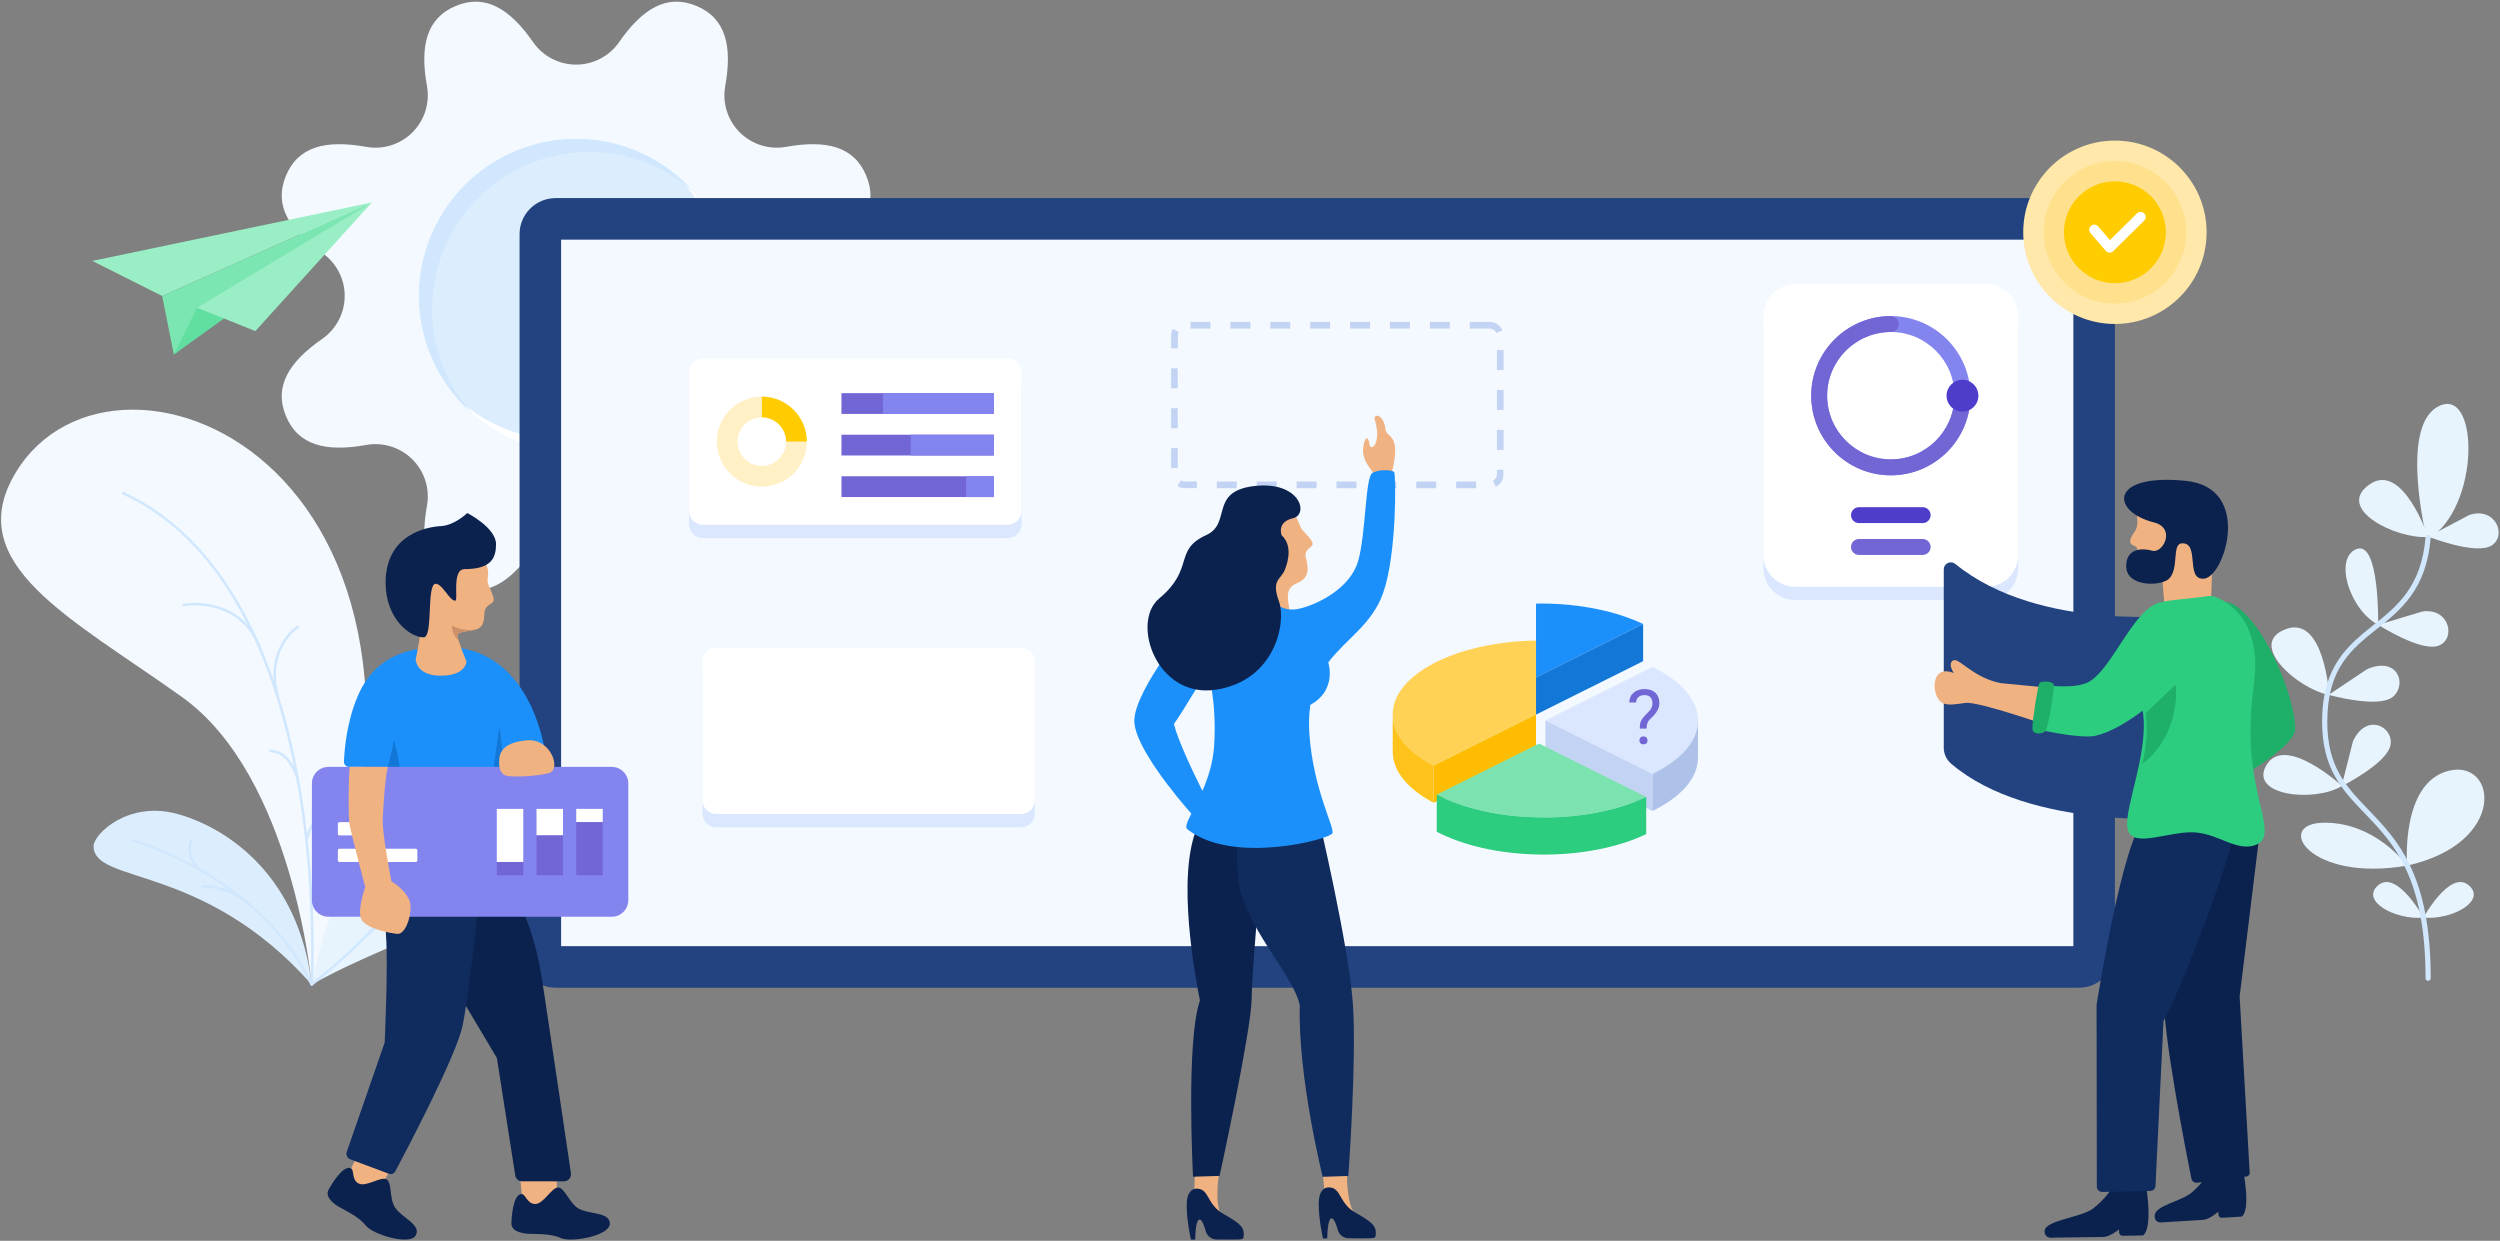 <?xml version="1.0" encoding="UTF-8"?>
<svg width="818px" height="406px" viewBox="0 0 818 406" version="1.1" xmlns="http://www.w3.org/2000/svg" xmlns:xlink="http://www.w3.org/1999/xlink">
    <rect x="0" y="0" width="818" height="406" fill="#808080" stroke="none"/>
    <title>编组 2</title>
    <g id="页面-1" stroke="none" stroke-width="1" fill="none" fill-rule="evenodd">
        <g id="介绍" transform="translate(-665, -199)">
            <g id="内容" transform="translate(665, 115)">
                <g id="插图" transform="translate(0, 84)">
                    <g id="编组-2">
                        <g id="plant_12_" transform="translate(740, 132)" fill-rule="nonzero">
                            <path d="M52.638,68.079 C61.459,66.836 63.678,76.964 57.99,79.239 C52.301,81.513 38.138,72.439 38.138,72.439 L52.638,68.079 Z" id="Path" fill="#E7F4FE"></path>
                            <path d="M67.918,36.526 C76.34,33.618 80.447,43.135 75.296,46.456 C70.145,49.777 54.514,43.579 54.514,43.579 L67.918,36.526 Z" id="Path" fill="#E7F4FE"></path>
                            <path d="M38.138,72.438 C38.138,72.438 38.662,44.59 31.003,47.674 C23.562,50.669 28.77,67.508 38.138,72.438 Z" id="Path" fill="#E7F4FE"></path>
                            <path d="M34.52,86.941 C44.742,82.569 47.67,92.202 42.892,96.043 C38.115,99.886 21.924,95.36 21.924,95.36 L34.52,86.941 Z" id="Path" fill="#E7F4FE"></path>
                            <path d="M22.111,95.389 C22.111,95.389 20.479,69.359 8.066,73.797 C-5.095,78.503 11.715,93.419 22.111,95.389 Z" id="Path" fill="#E7F4FE"></path>
                            <path d="M54.486,43.683 C54.486,43.683 46.191,18.964 35.347,26.472 C23.849,34.434 43.936,44.479 54.486,43.683 Z" id="Path" fill="#E7F4FE"></path>
                            <path d="M29.891,110.556 C34.203,101.127 43.174,105.643 42.188,111.704 C41.202,117.765 26.151,125.265 26.151,125.265 L29.891,110.556 Z" id="Path" fill="#E7F4FE"></path>
                            <path d="M26.308,125.16 C26.308,125.16 7.421,107.844 1.461,118.538 C-4.003,128.344 17.267,130.671 26.308,125.16 Z" id="Path" fill="#E7F4FE"></path>
                            <path d="M52.92,168.246 C52.92,168.246 61.585,152.559 67.687,157.597 C73.788,162.635 62.459,169.087 52.92,168.246 Z" id="Path" fill="#E7F4FE"></path>
                            <path d="M52.987,168.246 C52.987,168.246 44.321,152.559 38.22,157.597 C32.119,162.635 43.448,169.087 52.987,168.246 Z" id="Path" fill="#E7F4FE"></path>
                            <path d="M47.606,151.236 C47.606,151.236 45.368,124.191 61.164,120.215 C76.96,116.238 80.653,143.815 47.606,151.236 Z" id="Path" fill="#E7F4FE"></path>
                            <path d="M54.095,44.641 C54.095,44.641 45.126,8.514 57.306,1.268 C71.313,-7.066 71.954,34.495 54.095,44.641 Z" id="Path" fill="#E7F4FE"></path>
                            <path d="M47.606,151.236 C47.606,151.236 37.563,137.183 20.641,137.183 C3.719,137.183 15.343,156.806 47.606,151.236 Z" id="Path" fill="#E7F4FE"></path>
                            <path d="M54.485,188.933 C54.018,188.933 53.639,188.552 53.639,188.084 C53.639,154.802 43,143.746 33.613,133.991 C26.506,126.607 19.795,119.632 19.795,104.169 C19.795,85.916 28.317,79.118 36.56,72.542 C44.297,66.371 52.297,59.989 53.643,43.792 C53.682,43.324 54.095,42.976 54.557,43.017 C55.023,43.056 55.368,43.466 55.329,43.933 C53.923,60.86 45.631,67.474 37.613,73.871 C29.32,80.487 21.488,86.735 21.488,104.171 C21.488,118.948 27.672,125.374 34.831,132.814 C44.441,142.799 55.332,154.118 55.332,188.085 C55.332,188.552 54.953,188.933 54.485,188.933 Z" id="Path" fill="#D0E7FE"></path>
                        </g>
                        <g id="plant_11_" transform="translate(0, 134)" fill-rule="nonzero">
                            <path d="M24.765,47.492 C24.639,47.492 24.515,47.435 24.432,47.326 C19.8,41.133 19.328,35.985 19.746,32.756 C20.204,29.228 21.763,27.199 21.83,27.115 C21.971,26.935 22.23,26.903 22.411,27.043 C22.591,27.183 22.624,27.445 22.483,27.625 C22.468,27.644 20.981,29.593 20.562,32.912 C20.175,35.978 20.647,40.883 25.096,46.829 C25.233,47.012 25.196,47.272 25.013,47.41 C24.939,47.465 24.852,47.492 24.765,47.492 Z" id="Path" fill="#D0E7FE"></path>
                            <path d="M101.988,188.141 C66.574,148.208 30.594,155.469 30.622,142.848 C30.631,138.983 42.024,127.635 58.608,132.477 C75.193,137.317 97.842,153.135 101.988,188.141 Z" id="Path" fill="#DCEEFD"></path>
                            <path d="M5.247,20.455 C38.205,-33.682 166.599,19.072 101.989,188.141 C101.989,188.141 95.863,120.022 59.585,94.091 C23.307,68.16 -13.065,50.535 5.247,20.455 Z" id="Path" fill="#F3F9FF"></path>
                            <path d="M101.988,188.141 C132.961,170.768 164.233,166.909 165.499,141.465 C166.359,124.179 161.698,111.731 149.26,111.731 C142.316,111.731 113.649,131.294 101.988,188.141 Z" id="Path" fill="#E7F4FE"></path>
                            <path d="M97.445,121.583 C97.258,121.583 97.087,121.453 97.043,121.263 C97.021,121.173 94.822,112.228 88.489,112.147 C88.26,112.143 88.077,111.956 88.08,111.726 C88.083,111.498 88.25,111.311 88.5,111.317 C95.48,111.407 97.756,120.678 97.85,121.072 C97.902,121.295 97.764,121.519 97.542,121.571 C97.51,121.578 97.478,121.583 97.445,121.583 Z" id="Path" fill="#D0E7FE"></path>
                            <path d="M100.298,141.403 C100.274,141.403 100.25,141.401 100.225,141.397 C99.999,141.357 99.85,141.142 99.889,140.917 C99.937,140.641 101.133,134.141 105.451,132.521 C105.668,132.441 105.905,132.549 105.985,132.764 C106.065,132.979 105.957,133.218 105.742,133.299 C101.869,134.752 100.716,140.999 100.704,141.062 C100.67,141.261 100.495,141.403 100.298,141.403 Z" id="Path" fill="#D0E7FE"></path>
                            <path d="M85.264,78.961 C85.094,78.961 84.933,78.854 84.874,78.685 C78.653,61.151 60.387,64.304 60.205,64.34 C59.982,64.376 59.763,64.233 59.722,64.007 C59.68,63.781 59.828,63.565 60.054,63.524 C60.245,63.49 79.195,60.197 85.656,78.407 C85.732,78.623 85.619,78.86 85.404,78.937 C85.358,78.953 85.311,78.961 85.264,78.961 Z" id="Path" fill="#D0E7FE"></path>
                            <path d="M90.848,94.291 C90.664,94.291 90.497,94.169 90.447,93.984 C88.21,85.661 90.161,79.795 92.192,76.34 C94.399,72.585 97.109,70.83 97.223,70.756 C97.416,70.633 97.672,70.69 97.795,70.883 C97.918,71.076 97.862,71.332 97.669,71.455 C97.562,71.524 87.122,78.422 91.248,93.769 C91.308,93.99 91.176,94.217 90.955,94.277 C90.919,94.286 90.883,94.291 90.848,94.291 Z" id="Path" fill="#D0E7FE"></path>
                            <path d="M101.988,188.556 C101.83,188.556 101.683,188.466 101.614,188.318 C84.806,152.858 43.712,141.499 43.299,141.388 C43.078,141.328 42.946,141.102 43.005,140.88 C43.063,140.659 43.286,140.524 43.513,140.586 C43.924,140.697 84.261,151.844 101.648,186.499 C101.924,179.523 102.585,150.97 96.774,119.775 C90.639,86.843 75.831,44.145 40.123,27.745 C39.915,27.65 39.824,27.403 39.919,27.196 C40.014,26.988 40.264,26.895 40.468,26.992 C60.359,36.127 86.414,59.615 97.592,119.639 C104.266,155.481 102.421,187.843 102.401,188.165 C102.391,188.354 102.253,188.511 102.066,188.547 C102.041,188.554 102.014,188.556 101.988,188.556 Z" id="Path" fill="#D0E7FE"></path>
                            <path d="M101.989,188.556 C101.866,188.556 101.745,188.502 101.664,188.397 C101.521,188.217 101.552,187.957 101.732,187.814 C142.092,155.876 149.95,125.845 150.025,125.545 C150.08,125.323 150.311,125.189 150.527,125.244 C150.75,125.299 150.885,125.524 150.829,125.746 C150.754,126.048 142.849,156.335 102.245,188.466 C102.169,188.527 102.079,188.556 101.989,188.556 Z" id="Path" fill="#D0E7FE"></path>
                            <path d="M66.305,151.479 C66.23,151.479 66.154,151.458 66.085,151.415 C59.739,147.439 62.083,140.908 62.107,140.843 C62.186,140.629 62.424,140.519 62.64,140.599 C62.854,140.678 62.963,140.917 62.885,141.132 C62.795,141.374 60.763,147.101 66.526,150.712 C66.72,150.834 66.779,151.09 66.657,151.283 C66.578,151.409 66.443,151.479 66.305,151.479 Z" id="Path" fill="#D0E7FE"></path>
                            <path d="M81.892,162.568 C81.789,162.568 81.685,162.529 81.605,162.452 C75.201,156.295 66.399,156.401 66.313,156.4 C66.311,156.4 66.308,156.4 66.305,156.4 C66.079,156.4 65.895,156.22 65.89,155.993 C65.886,155.764 66.067,155.575 66.296,155.57 C66.67,155.555 75.517,155.446 82.18,161.853 C82.345,162.011 82.35,162.274 82.192,162.439 C82.11,162.526 82.002,162.568 81.892,162.568 Z" id="Path" fill="#D0E7FE"></path>
                            <path d="M136.606,152.73 C136.517,152.73 136.428,152.701 136.353,152.643 C136.172,152.503 136.14,152.241 136.279,152.061 C143.923,142.188 136.35,131.646 136.273,131.541 C136.137,131.356 136.178,131.096 136.362,130.96 C136.546,130.824 136.806,130.864 136.942,131.049 C137.024,131.16 144.958,142.207 136.936,152.569 C136.852,152.674 136.73,152.73 136.606,152.73 Z" id="Path" fill="#D0E7FE"></path>
                            <path d="M119.907,172.556 C119.797,172.556 119.686,172.511 119.605,172.423 C119.448,172.256 119.457,171.993 119.625,171.837 C130.615,161.569 138.075,161.727 138.383,161.739 C138.612,161.747 138.79,161.94 138.781,162.169 C138.774,162.397 138.588,162.573 138.353,162.568 C138.287,162.567 130.897,162.44 120.191,172.444 C120.11,172.518 120.008,172.556 119.907,172.556 Z" id="Path" fill="#D0E7FE"></path>
                        </g>
                        <g id="cog_3_" transform="translate(92, 0)" fill-rule="nonzero">
                            <path d="M179.573,110.882 C174.967,107.682 172.22,102.431 172.22,96.825 C172.219,91.218 174.964,85.963 179.57,82.763 C190.454,75.202 195.458,67.196 191.445,57.512 C187.432,47.83 178.232,45.704 165.188,48.05 C159.668,49.043 154.012,47.271 150.045,43.307 C146.078,39.343 144.301,33.687 145.294,28.169 C147.642,15.13 145.517,5.932 135.828,1.921 C126.139,-2.09 118.129,2.912 110.565,13.791 C107.364,18.396 102.108,21.143 96.498,21.142 C90.888,21.141 85.635,18.393 82.433,13.788 C74.87,2.911 66.861,-2.088 57.173,1.923 C47.486,5.933 45.359,15.13 47.706,28.166 C48.699,33.684 46.926,39.338 42.96,43.302 C38.995,47.266 33.337,49.045 27.816,48.051 C14.77,45.704 5.569,47.829 1.555,57.513 C-2.458,67.197 2.546,75.203 13.43,82.764 C18.037,85.964 20.785,91.217 20.784,96.825 C20.783,102.432 18.034,107.682 13.427,110.883 C2.545,118.442 -2.458,126.449 1.555,136.131 C5.568,145.815 14.77,147.94 27.815,145.593 C33.337,144.599 38.995,146.372 42.962,150.338 C46.928,154.304 48.698,159.96 47.705,165.479 C45.358,178.516 47.485,187.712 57.172,191.723 C66.86,195.734 74.87,190.733 82.434,179.852 C85.635,175.247 90.891,172.501 96.501,172.502 C102.111,172.503 107.365,175.251 110.566,179.855 C118.129,190.733 126.139,195.733 135.826,191.722 C145.513,187.711 147.64,178.515 145.293,165.478 C144.3,159.96 146.073,154.305 150.038,150.34 C154.004,146.375 159.662,144.598 165.183,145.592 C178.228,147.938 187.43,145.814 191.444,136.13 C195.458,126.448 190.455,118.441 179.573,110.882 Z" id="Path" fill="#F3F9FF"></path>
                            <ellipse id="Oval" fill="#DCEEFD" cx="96.5" cy="96.821" rx="51.384" ry="51.36"></ellipse>
                            <path d="M147.884,96.821 C147.884,125.155 124.847,148.181 96.5,148.181 C81.256,148.181 67.468,141.504 58.133,130.89 C67.126,139.022 79.115,143.901 92.218,143.901 C120.565,143.901 143.602,120.875 143.602,92.541 C143.602,79.444 138.72,67.461 130.585,58.472 C141.204,67.803 147.884,81.585 147.884,96.821 Z" id="Path" fill="#FFFFFF"></path>
                            <path d="M134.867,62.752 C125.874,54.621 113.885,49.741 100.782,49.741 C72.435,49.741 49.398,72.767 49.398,101.101 C49.398,114.197 54.28,126.182 62.415,135.17 C51.796,125.84 45.116,112.058 45.116,96.821 C45.116,68.487 68.153,45.461 96.5,45.461 C111.744,45.461 125.532,52.138 134.867,62.752 Z" id="Path" fill="#D0E7FE"></path>
                        </g>
                        <g id="paperplane_1_" transform="translate(30, 66)" fill-rule="nonzero">
                            <polygon id="Path" fill="#9AEEC5" points="0.198 19.375 23.064 30.857 91.661 0.239"></polygon>
                            <polygon id="Path" fill="#7BE6B1" points="26.875 49.992 23.064 30.857 91.661 0.239"></polygon>
                            <polygon id="Path" fill="#60DFA0" points="26.875 49.992 34.497 34.684 53.552 30.857"></polygon>
                            <polygon id="Path" fill="#9AEEC5" points="34.497 34.684 53.552 42.338 91.661 0.239"></polygon>
                        </g>
                        <g id="board" transform="translate(170, 64)" fill-rule="nonzero">
                            <path d="M510.204,259.184 L11.796,259.184 C5.281,259.184 0,253.903 0,247.386 L0,12.614 C0,6.097 5.281,0.816 11.796,0.816 L510.204,0.816 C516.719,0.816 522,6.097 522,12.614 L522,247.386 C522,253.903 516.719,259.184 510.204,259.184 Z" id="Path" fill="#224380"></path>
                            <rect id="Rectangle" fill="#F3F9FF" x="13.596" y="14.414" width="494.807" height="231.172"></rect>
                            <g id="Group" transform="translate(55.386, 53.305)">
                                <path d="M108.678,98.996 L8.97,98.996 C6.467,98.996 4.438,101.025 4.438,103.529 L4.438,148.857 C4.438,151.36 6.466,153.39 8.97,153.39 L108.678,153.39 C111.181,153.39 113.211,151.36 113.211,148.857 L113.211,103.529 C113.211,101.025 111.182,98.996 108.678,98.996 Z" id="Path" fill="#DAE7FF"></path>
                                <path d="M108.678,94.644 L8.97,94.644 C6.467,94.644 4.438,96.673 4.438,99.177 L4.438,144.506 C4.438,147.009 6.466,149.039 8.97,149.039 L108.678,149.039 C111.181,149.039 113.211,147.009 113.211,144.506 L113.211,99.177 C113.211,96.673 111.182,94.644 108.678,94.644 Z" id="Path" fill="#FFFFFF"></path>
                                <path d="M104.327,4.351 L4.619,4.351 C2.116,4.351 0.087,6.38 0.087,8.885 L0.087,54.213 C0.087,56.716 2.115,58.746 4.619,58.746 L104.327,58.746 C106.83,58.746 108.86,56.716 108.86,54.213 L108.86,8.885 C108.86,6.38 106.831,4.351 104.327,4.351 Z" id="Path" fill="#DAE7FF"></path>
                                <path d="M104.327,0 L4.619,0 C2.116,0 0.087,2.029 0.087,4.533 L0.087,49.861 C0.087,52.364 2.115,54.394 4.619,54.394 L104.327,54.394 C106.83,54.394 108.86,52.364 108.86,49.861 L108.86,4.533 C108.86,2.029 106.831,0 104.327,0 Z" id="Path" fill="#FFFFFF"></path>
                                <polygon id="Rectangle" fill="#7266D5" transform="translate(74.869, 14.732) rotate(-90) translate(-74.869, -14.732) " points="71.47 -10.194 78.269 -10.194 78.269 39.659 71.47 39.659"></polygon>
                                <polygon id="Rectangle" fill="#8484EF" transform="translate(81.667, 14.733) rotate(-90) translate(-81.667, -14.733) " points="78.267 -3.396 85.066 -3.396 85.066 32.861 78.267 32.861"></polygon>
                                <polygon id="Rectangle" fill="#7266D5" transform="translate(74.869, 28.331) rotate(-90) translate(-74.869, -28.331) " points="71.47 3.404 78.269 3.404 78.269 53.258 71.47 53.258"></polygon>
                                <polygon id="Rectangle" fill="#8484EF" transform="translate(86.199, 28.331) rotate(-90) translate(-86.199, -28.331) " points="82.8 14.734 89.599 14.734 89.599 41.927 82.8 41.927"></polygon>
                                <polygon id="Rectangle" fill="#7266D5" transform="translate(74.869, 41.929) rotate(-90) translate(-74.869, -41.929) " points="71.47 17.003 78.269 17.003 78.269 66.856 71.47 66.856"></polygon>
                                <polygon id="Rectangle" fill="#8484EF" transform="translate(95.263, 41.93) rotate(-90) translate(-95.263, -41.93) " points="91.864 37.398 98.663 37.398 98.663 46.461 91.864 46.461"></polygon>
                            </g>
                            <path d="M79.268,95.234 C71.146,95.234 64.538,88.625 64.538,80.502 C64.538,72.379 71.146,65.77 79.268,65.77 L79.268,72.569 C74.895,72.569 71.336,76.128 71.336,80.502 C71.336,84.876 74.894,88.435 79.268,88.435 C83.641,88.435 87.199,84.876 87.199,80.502 L93.997,80.502 C93.997,88.625 87.39,95.234 79.268,95.234 Z" id="Path" fill="#FFF0C6"></path>
                            <path d="M93.997,80.502 L87.199,80.502 C87.199,76.129 83.641,72.569 79.268,72.569 L79.268,65.77 C87.39,65.77 93.997,72.379 93.997,80.502 Z" id="Path" fill="#FFCB01"></path>
                            <g id="编组-5" transform="translate(407, 29)">
                                <path d="M72.935,4.351 L10.419,4.351 C4.665,4.351 -1.56319402e-13,9.016 -1.56319402e-13,14.772 L-1.56319402e-13,92.927 C-1.56319402e-13,98.681 4.665,103.347 10.419,103.347 L72.935,103.347 C78.689,103.347 83.354,98.681 83.354,92.927 L83.354,14.772 C83.354,9.016 78.689,4.351 72.935,4.351 Z" id="Path" fill="#DAE7FF"></path>
                                <path d="M72.935,-1.13686838e-13 L10.419,-1.13686838e-13 C4.665,-1.13686838e-13 -1.56319402e-13,4.665 -1.56319402e-13,10.421 L-1.56319402e-13,88.575 C-1.56319402e-13,94.33 4.665,98.996 10.419,98.996 L72.935,98.996 C78.689,98.996 83.354,94.33 83.354,88.575 L83.354,10.421 C83.354,4.665 78.689,-1.13686838e-13 72.935,-1.13686838e-13 Z" id="Path" fill="#FFFFFF"></path>
                                <path d="M41.677,62.524 C27.315,62.524 15.629,50.836 15.629,36.473 C15.629,22.109 27.316,10.422 41.677,10.422 C56.038,10.422 67.725,22.11 67.725,36.473 C67.725,50.836 56.039,62.524 41.677,62.524 Z M41.677,15.63 C30.184,15.63 20.839,24.977 20.839,36.472 C20.839,47.966 30.184,57.313 41.677,57.313 C53.17,57.313 62.516,47.966 62.516,36.472 C62.516,24.977 53.17,15.63 41.677,15.63 Z" id="Shape" fill="#8484EF"></path>
                                <path d="M41.677,62.524 C27.315,62.524 15.629,50.836 15.629,36.473 C15.629,22.109 27.316,10.422 41.677,10.422 C43.117,10.422 44.282,11.587 44.282,13.027 C44.282,14.468 43.117,15.633 41.677,15.633 C30.184,15.633 20.839,24.98 20.839,36.474 C20.839,47.968 30.184,57.315 41.677,57.315 C53.17,57.315 62.516,47.968 62.516,36.474 C62.516,35.034 63.681,33.869 65.121,33.869 C66.561,33.869 67.726,35.034 67.726,36.474 C67.725,50.836 56.039,62.524 41.677,62.524 Z" id="Path" fill="#7266D5"></path>
                                <ellipse id="Oval" fill="#4E3CCB" cx="65.12" cy="36.472" rx="5.209" ry="5.21"></ellipse>
                                <path d="M52.096,72.945 L31.258,72.945 C29.825,72.945 28.653,74.117 28.653,75.55 C28.653,76.983 29.825,78.156 31.258,78.156 L52.096,78.156 C53.529,78.156 54.701,76.983 54.701,75.55 C54.7,74.116 53.529,72.945 52.096,72.945 Z" id="Path" fill="#4E3CCB"></path>
                                <path d="M52.096,83.365 L31.258,83.365 C29.825,83.365 28.653,84.538 28.653,85.971 C28.653,87.404 29.825,88.576 31.258,88.576 L52.096,88.576 C53.529,88.576 54.701,87.404 54.701,85.971 C54.7,84.537 53.529,83.365 52.096,83.365 Z" id="Path" fill="#7266D5"></path>
                            </g>
                            <g id="pie_chart" transform="translate(285, 133)">
                                <g id="Group" transform="translate(46.782, 0)">
                                    <path d="M2.327,0.474 C15.365,0.474 27.17,3.058 35.849,7.181 L0.801,24.659 L0.801,0.502 C1.346,0.474 1.818,0.474 2.327,0.474 Z" id="Path" fill="#1B90FB"></path>
                                    <polygon id="Path" fill="#1277D7" points="35.85 7.18 35.85 19.335 0.802 36.814 0.802 24.659"></polygon>
                                </g>
                                <g id="Group" transform="translate(0, 11.707)">
                                    <path d="M47.584,0.888 L47.584,25.073 L14.097,41.796 C5.815,37.47 0.695,31.576 0.695,25.073 C0.695,18.541 5.815,12.676 14.133,8.321 C22.596,3.907 34.435,1.091 47.584,0.888 Z" id="Path" fill="#FFD255"></path>
                                    <polygon id="Path" fill="#FFBC00" points="47.584 25.073 47.584 37.228 14.097 53.951 14.097 41.796"></polygon>
                                    <path d="M1.624,29.821 C1.015,28.287 0.695,26.698 0.695,25.073 L0.695,25.073 L0.695,37.228 C0.695,43.731 5.815,49.625 14.097,53.951 L14.097,41.796 C7.885,38.552 3.453,34.426 1.624,29.821 Z" id="Path" fill="#FFC31B"></path>
                                </g>
                                <g id="Group" transform="translate(50.381, 20.712)">
                                    <path d="M35.278,0.507 C44.467,4.949 50.205,11.133 50.205,18.015 C50.205,24.867 44.466,31.08 35.278,35.493 L0.265,18.015 L35.278,0.507 Z" id="Path" fill="#DAE7FF"></path>
                                    <path d="M35.278,35.493 L35.278,35.493 L35.278,47.648 C42.511,44.174 50.205,38.197 50.205,30.17 L50.205,18.015 C50.205,26.068 42.501,32.024 35.278,35.493 Z" id="Path" fill="#AEC1E8"></path>
                                    <polygon id="Path" fill="#C3D3F3" points="35.278 35.493 35.278 47.648 0.265 30.17 0.265 18.015"></polygon>
                                    <path d="M31.134,20.69 C31.151,19.727 31.259,18.966 31.463,18.408 C31.665,17.849 32.078,17.231 32.702,16.55 L34.293,14.912 C34.973,14.143 35.313,13.319 35.313,12.438 C35.313,11.589 35.09,10.924 34.645,10.442 C34.199,9.962 33.552,9.721 32.702,9.721 C31.876,9.721 31.212,9.94 30.71,10.377 C30.208,10.815 29.957,11.403 29.957,12.141 L27.709,12.141 C27.726,10.828 28.193,9.768 29.112,8.962 C30.031,8.155 31.227,7.752 32.701,7.752 C34.231,7.752 35.423,8.164 36.278,8.984 C37.132,9.805 37.559,10.934 37.559,12.364 C37.559,13.781 36.903,15.176 35.591,16.552 L34.267,17.863 C33.676,18.52 33.38,19.462 33.38,20.692 L31.134,20.692 L31.134,20.69 Z M31.037,24.552 C31.037,24.183 31.149,23.875 31.371,23.627 C31.594,23.377 31.923,23.252 32.361,23.252 C32.798,23.252 33.13,23.377 33.356,23.627 C33.583,23.876 33.697,24.184 33.697,24.552 C33.697,24.922 33.583,25.225 33.356,25.466 C33.13,25.708 32.798,25.829 32.361,25.829 C31.923,25.829 31.593,25.708 31.371,25.466 C31.149,25.225 31.037,24.921 31.037,24.552 Z" id="Shape" fill="#7266D5"></path>
                                </g>
                                <g id="Group" transform="translate(14.394, 45.926)">
                                    <path d="M34.198,0.356 L69.246,17.834 C60.566,21.986 48.762,24.541 35.723,24.541 C35.251,24.541 34.743,24.541 34.235,24.512 C21.087,24.338 9.283,21.521 0.712,17.079 L34.198,0.356 Z" id="Path" fill="#7CE3B0"></path>
                                    <path d="M35.723,24.541 C35.251,24.541 34.743,24.541 34.235,24.512 C21.087,24.337 9.283,21.521 0.712,17.079 L0.712,29.234 C9.284,33.676 21.087,36.492 34.235,36.667 C34.743,36.696 35.251,36.696 35.723,36.696 C45.503,36.696 54.587,35.259 62.18,32.788 C64.711,31.965 67.077,31.027 69.247,29.989 L69.247,17.834 C60.567,21.986 48.762,24.541 35.723,24.541 Z" id="Path" fill="#2CCD7F"></path>
                                </g>
                            </g>
                            <path d="M310.906,41.339 L310.906,43.515 L317.432,43.515 L317.432,41.339 L310.906,41.339 Z M297.853,41.339 L297.853,43.515 L304.38,43.515 L304.38,41.339 L297.853,41.339 Z M284.801,41.339 L284.801,43.515 L291.327,43.515 L291.327,41.339 L284.801,41.339 Z M271.748,41.339 L271.748,43.515 L278.274,43.515 L278.274,41.339 L271.748,41.339 Z M258.696,41.339 L258.696,43.515 L265.222,43.515 L265.222,41.339 L258.696,41.339 Z M245.643,41.339 L245.643,43.515 L252.169,43.515 L252.169,41.339 L245.643,41.339 Z M232.59,41.339 L232.59,43.515 L239.117,43.515 L239.117,41.339 L232.59,41.339 Z M219.538,41.339 L219.538,43.515 L226.064,43.515 L226.064,41.339 L219.538,41.339 Z M213.812,43.582 C213.809,43.588 213.808,43.589 213.808,43.589 C213.806,43.591 213.805,43.593 213.804,43.595 C213.799,43.603 213.798,43.605 213.797,43.606 C213.791,43.615 213.789,43.619 213.787,43.622 C213.781,43.632 213.781,43.633 213.78,43.634 C213.779,43.639 213.777,43.641 213.776,43.643 C213.771,43.651 213.768,43.655 213.766,43.658 C213.764,43.663 213.762,43.666 213.76,43.67 C213.758,43.675 213.755,43.679 213.753,43.682 C213.751,43.687 213.749,43.69 213.747,43.694 C213.742,43.703 213.738,43.712 213.734,43.719 C213.729,43.727 213.725,43.735 213.721,43.743 C213.716,43.751 213.712,43.759 213.707,43.767 C213.705,43.771 213.703,43.775 213.701,43.779 C213.699,43.783 213.697,43.787 213.694,43.791 C213.692,43.795 213.69,43.799 213.688,43.803 C213.686,43.807 213.684,43.811 213.681,43.815 C213.679,43.819 213.677,43.823 213.675,43.827 C213.673,43.831 213.67,43.834 213.668,43.839 C213.664,43.846 213.661,43.855 213.656,43.863 C213.597,43.984 213.542,44.108 213.493,44.234 C213.48,44.269 213.467,44.303 213.454,44.338 C213.451,44.347 213.448,44.356 213.445,44.364 C213.444,44.369 213.442,44.373 213.441,44.377 C213.44,44.383 213.438,44.387 213.437,44.39 C213.436,44.396 213.433,44.4 213.432,44.405 C213.431,44.409 213.429,44.413 213.428,44.418 C213.427,44.422 213.425,44.426 213.424,44.431 C213.422,44.435 213.42,44.439 213.419,44.444 C213.418,44.449 213.416,44.453 213.415,44.458 C213.414,44.462 213.412,44.467 213.411,44.471 C213.409,44.475 213.407,44.48 213.406,44.484 C213.405,44.489 213.404,44.494 213.402,44.497 C213.401,44.502 213.399,44.507 213.397,44.511 L213.397,44.512 C213.395,44.52 213.394,44.522 213.394,44.525 C213.393,44.531 213.392,44.535 213.39,44.539 C213.389,44.544 213.388,44.548 213.386,44.552 C213.384,44.558 213.383,44.562 213.381,44.567 C213.381,44.569 213.38,44.57 213.38,44.572 L213.378,44.582 C213.378,44.583 213.377,44.584 213.377,44.586 C213.376,44.589 213.376,44.593 213.375,44.595 C213.372,44.604 213.372,44.607 213.371,44.609 C213.371,44.611 213.37,44.612 213.37,44.613 L213.368,44.622 C213.368,44.623 213.367,44.624 213.367,44.625 C213.366,44.63 213.366,44.632 213.365,44.634 C213.364,44.639 213.364,44.641 213.364,44.642 C213.36,44.651 213.359,44.653 213.359,44.654 C213.358,44.657 213.358,44.659 213.357,44.661 C213.357,44.662 213.357,44.663 213.357,44.663 C213.356,44.672 213.355,44.674 213.354,44.676 C213.354,44.68 213.353,44.681 213.353,44.682 L213.35,44.693 C213.347,44.699 213.347,44.702 213.346,44.704 C213.344,44.713 213.343,44.716 213.343,44.717 C213.342,44.72 213.342,44.721 213.341,44.722 C213.339,44.731 213.339,44.731 213.339,44.732 C213.337,44.74 213.337,44.742 213.335,44.744 C213.333,44.753 213.333,44.755 213.332,44.757 C213.331,44.762 213.331,44.762 213.331,44.764 C213.33,44.773 213.329,44.774 213.329,44.775 C213.328,44.78 213.328,44.782 213.327,44.784 C213.326,44.793 213.325,44.795 213.325,44.797 C213.325,44.801 213.324,44.802 213.324,44.803 C213.322,44.81 213.321,44.811 213.321,44.812 C213.319,44.82 213.318,44.821 213.318,44.823 C213.318,44.824 213.318,44.826 213.317,44.827 C213.316,44.831 213.316,44.831 213.316,44.832 C213.315,44.841 213.314,44.842 213.314,44.843 C213.312,44.852 213.312,44.853 213.312,44.853 C213.31,44.86 213.309,44.863 213.309,44.865 C213.308,44.873 213.307,44.874 213.307,44.877 C213.307,44.88 213.307,44.881 213.306,44.882 C213.305,44.89 213.305,44.891 213.304,44.892 C213.303,44.899 213.302,44.902 213.302,44.904 C213.301,44.911 213.301,44.913 213.3,44.914 C213.298,44.919 213.298,44.92 213.297,44.921 C213.297,44.922 213.297,44.922 213.297,44.923 C213.295,44.932 213.295,44.933 213.294,44.934 C213.293,44.943 213.292,44.944 213.292,44.945 C213.291,44.95 213.291,44.951 213.29,44.952 C213.288,44.96 213.288,44.962 213.287,44.963 C213.285,44.969 213.284,44.971 213.284,44.972 C213.283,44.981 213.282,44.982 213.282,44.983 C213.281,44.99 213.281,44.991 213.28,44.992 C213.279,45 213.279,45.002 213.278,45.003 C213.277,45.004 213.278,45.005 213.277,45.007 C213.277,45.01 213.277,45.012 213.276,45.013 C213.275,45.021 213.275,45.022 213.273,45.024 C213.272,45.032 213.272,45.033 213.271,45.034 C213.27,45.042 213.269,45.044 213.269,45.046 C213.269,45.05 213.269,45.051 213.268,45.052 C213.268,45.056 213.268,45.058 213.267,45.059 C213.267,45.061 213.267,45.062 213.266,45.063 C213.265,45.07 213.265,45.071 213.264,45.072 C213.263,45.081 213.263,45.082 213.263,45.083 C213.26,45.092 213.26,45.093 213.26,45.094 C213.26,45.1 213.259,45.101 213.259,45.103 C213.258,45.113 213.257,45.115 213.257,45.116 C213.257,45.12 213.257,45.121 213.256,45.123 C213.255,45.131 213.255,45.132 213.255,45.133 C213.254,45.141 213.253,45.143 213.253,45.144 C213.252,45.152 213.252,45.153 213.252,45.153 C213.251,45.159 213.251,45.161 213.251,45.162 C213.25,45.169 213.25,45.171 213.248,45.173 C213.248,45.177 213.248,45.178 213.247,45.18 C213.247,45.181 213.247,45.182 213.247,45.182 C213.246,45.19 213.246,45.192 213.245,45.193 C213.244,45.201 213.244,45.202 213.244,45.202 C213.243,45.211 213.242,45.212 213.242,45.214 C213.241,45.222 213.241,45.222 213.241,45.223 C213.24,45.232 213.24,45.233 213.239,45.236 C213.239,45.24 213.239,45.242 213.238,45.243 C213.238,45.245 213.238,45.248 213.236,45.249 C213.236,45.253 213.236,45.254 213.235,45.256 C213.235,45.26 213.235,45.261 213.234,45.263 C213.233,45.274 213.233,45.276 213.232,45.277 C213.232,45.28 213.232,45.282 213.231,45.284 C213.23,45.292 213.23,45.292 213.23,45.293 C213.229,45.301 213.229,45.302 213.228,45.304 C213.228,45.312 213.228,45.312 213.228,45.312 C213.228,45.314 213.228,45.316 213.227,45.318 C213.227,45.322 213.227,45.324 213.226,45.325 C213.225,45.332 213.225,45.332 213.225,45.332 C213.223,45.342 213.223,45.343 213.222,45.346 C213.222,45.349 213.222,45.35 213.221,45.352 C213.22,45.363 213.22,45.365 213.219,45.366 C213.219,45.369 213.219,45.372 213.218,45.373 C213.218,45.384 213.218,45.386 213.217,45.387 C213.217,45.39 213.217,45.392 213.217,45.393 C213.216,45.402 213.216,45.402 213.216,45.403 C213.216,45.412 213.216,45.414 213.215,45.415 C213.215,45.418 213.215,45.421 213.215,45.422 C213.214,45.433 213.214,45.434 213.214,45.436 C213.214,45.44 213.214,45.442 213.214,45.443 C213.214,45.453 213.214,45.455 213.213,45.458 C213.213,45.461 213.213,45.463 213.213,45.464 C213.213,45.468 213.213,45.471 213.213,45.473 C213.213,45.484 213.213,45.486 213.213,45.488 C213.213,45.492 213.213,45.493 213.213,45.496 C213.213,45.499 213.213,45.501 213.213,45.503 C213.213,45.511 213.213,45.511 213.213,45.512 C213.213,45.523 213.213,45.524 213.213,45.526 C213.213,45.53 213.213,45.533 213.213,45.535 C213.213,45.539 213.213,45.54 213.213,45.542 C213.213,45.553 213.213,45.555 213.213,45.557 C213.213,45.56 213.213,45.562 213.213,45.564 C213.213,45.571 213.213,45.572 213.213,45.572 C213.213,45.582 213.213,45.583 213.213,45.585 C213.213,45.588 213.213,45.59 213.213,45.592 C213.213,45.602 213.213,45.604 213.213,45.607 C213.213,45.61 213.213,45.612 213.213,45.613 C213.213,45.621 213.213,45.622 213.213,45.622 C213.213,45.631 213.213,45.633 213.213,45.635 L213.213,45.643 C213.213,45.652 213.213,45.654 213.213,45.656 C213.213,45.659 213.213,45.661 213.213,45.663 C213.213,45.673 213.213,45.675 213.213,45.677 C213.213,45.681 213.213,45.682 213.213,45.684 C213.213,45.688 213.213,45.69 213.213,45.693 C213.213,45.702 213.213,45.705 213.213,45.707 C213.213,45.71 213.213,45.712 213.213,45.713 L213.213,45.722 C213.213,45.731 213.213,45.733 213.213,45.735 L213.213,45.744 C213.213,45.753 213.213,45.755 213.213,45.757 C213.213,45.761 213.213,45.763 213.213,45.765 C213.213,45.768 213.213,45.77 213.213,45.772 C213.213,45.782 213.213,45.784 213.213,45.786 C213.213,45.789 213.213,45.792 213.213,45.794 C213.213,45.804 213.213,45.806 213.213,45.808 C213.213,45.81 213.213,45.812 213.213,45.814 C213.213,45.818 213.213,45.82 213.213,45.822 C213.213,45.832 213.213,45.834 213.213,45.836 C213.213,45.838 213.213,45.841 213.213,45.843 C213.213,45.854 213.213,45.856 213.213,45.858 C213.213,45.861 213.213,45.863 213.213,45.866 L213.213,49.985 L215.388,49.985 L215.388,45.866 C215.388,45.445 215.5,45.032 215.711,44.673 L213.816,43.577 C213.814,43.579 213.813,43.581 213.812,43.582 Z M213.193,56.519 L213.193,63.046 L215.368,63.046 L215.368,56.519 L213.193,56.519 Z M213.193,69.573 L213.193,76.101 L215.368,76.101 L215.368,69.573 L213.193,69.573 Z M213.193,82.628 L213.193,89.155 L215.368,89.155 L215.368,82.628 L213.193,82.628 Z M215.234,94.987 C215.782,95.349 216.414,95.594 217.095,95.689 C217.101,95.69 217.109,95.691 217.115,95.692 C217.121,95.693 217.125,95.693 217.131,95.694 C217.141,95.696 217.147,95.696 217.151,95.697 C217.162,95.7 217.168,95.7 217.172,95.701 C217.177,95.702 217.183,95.702 217.187,95.703 C217.188,95.703 217.19,95.703 217.191,95.703 C217.201,95.703 217.204,95.704 217.208,95.704 L217.209,95.704 C217.22,95.704 217.224,95.705 217.228,95.705 C217.228,95.705 217.23,95.705 217.231,95.705 C217.24,95.705 217.243,95.706 217.246,95.706 C217.247,95.706 217.248,95.706 217.25,95.706 L217.259,95.706 L217.269,95.707 C217.276,95.707 217.278,95.707 217.28,95.707 C217.289,95.708 217.289,95.708 217.29,95.708 C217.297,95.708 217.298,95.708 217.299,95.708 C217.309,95.708 217.31,95.708 217.31,95.708 C217.318,95.708 217.321,95.708 217.323,95.709 C217.328,95.709 217.33,95.709 217.331,95.709 C217.338,95.709 217.34,95.709 217.342,95.709 C217.347,95.709 217.348,95.709 217.349,95.709 C217.357,95.709 217.358,95.709 217.359,95.709 C217.368,95.709 217.369,95.709 217.37,95.709 C217.379,95.709 217.381,95.709 217.382,95.709 C217.388,95.709 217.389,95.709 217.39,95.709 C217.399,95.709 217.4,95.709 217.402,95.709 C217.407,95.709 217.408,95.709 217.409,95.709 C217.421,95.709 217.422,95.709 217.424,95.709 C217.429,95.709 217.43,95.709 217.431,95.709 C217.438,95.709 217.441,95.709 217.442,95.709 C217.447,95.709 217.448,95.709 217.449,95.709 C217.458,95.709 217.459,95.709 217.46,95.709 C217.469,95.709 217.47,95.709 217.47,95.709 C217.479,95.709 217.481,95.709 217.482,95.709 C217.489,95.709 217.491,95.709 217.492,95.709 C217.5,95.709 217.501,95.709 217.504,95.709 C217.507,95.709 217.509,95.709 217.51,95.709 L217.519,95.709 C217.529,95.709 217.531,95.709 217.532,95.709 C217.536,95.709 217.538,95.709 217.54,95.709 C217.547,95.709 217.548,95.709 217.549,95.709 C217.558,95.709 217.56,95.709 217.562,95.709 C217.566,95.709 217.567,95.709 217.569,95.709 C217.58,95.709 217.582,95.709 217.584,95.709 C217.587,95.709 217.588,95.709 217.591,95.709 C217.598,95.709 217.599,95.709 217.599,95.709 C217.609,95.709 217.611,95.709 217.612,95.709 C217.617,95.709 217.619,95.709 217.621,95.709 L217.63,95.709 C217.64,95.709 217.642,95.709 217.644,95.709 C217.646,95.709 217.648,95.709 217.65,95.709 C217.658,95.709 217.659,95.709 217.659,95.709 C217.669,95.709 217.67,95.709 217.672,95.709 C217.677,95.709 217.678,95.709 217.68,95.709 L217.69,95.709 C217.698,95.709 217.699,95.709 217.702,95.709 C217.705,95.709 217.707,95.709 217.709,95.709 C217.717,95.709 217.718,95.709 217.719,95.709 L221.614,95.709 L221.614,93.534 L217.726,93.534 C217.262,93.556 216.815,93.423 216.431,93.17 L215.234,94.987 Z M228.14,93.556 L228.14,95.732 L234.667,95.732 L234.667,93.556 L228.14,93.556 Z M241.193,93.556 L241.193,95.732 L247.719,95.732 L247.719,93.556 L241.193,93.556 Z M254.246,93.556 L254.246,95.732 L260.772,95.732 L260.772,93.556 L254.246,93.556 Z M267.298,93.556 L267.298,95.732 L273.825,95.732 L273.825,93.556 L267.298,93.556 Z M280.351,93.556 L280.351,95.732 L286.877,95.732 L286.877,93.556 L280.351,93.556 Z M293.404,93.556 L293.404,95.732 L299.93,95.732 L299.93,93.556 L293.404,93.556 Z M306.456,93.556 L306.456,95.732 L312.983,95.732 L312.983,93.556 L306.456,93.556 Z M321.965,89.717 L319.789,89.717 L319.789,91.2 C319.789,92.104 319.285,92.915 318.473,93.316 L319.437,95.267 C320.266,94.858 320.951,94.203 321.398,93.397 C321.4,93.392 321.403,93.389 321.405,93.385 C321.406,93.382 321.407,93.381 321.408,93.379 C321.41,93.375 321.412,93.372 321.415,93.367 C321.418,93.361 321.421,93.355 321.424,93.349 C321.426,93.344 321.429,93.341 321.431,93.337 C321.433,93.332 321.435,93.329 321.437,93.325 C321.438,93.323 321.44,93.322 321.441,93.319 C321.445,93.312 321.446,93.311 321.447,93.308 C321.449,93.304 321.452,93.301 321.454,93.296 C321.455,93.294 321.456,93.293 321.457,93.291 C321.459,93.287 321.461,93.283 321.462,93.279 C321.465,93.274 321.467,93.27 321.468,93.267 C321.468,93.267 321.468,93.266 321.469,93.266 C321.47,93.264 321.471,93.263 321.471,93.261 C321.475,93.253 321.477,93.252 321.478,93.25 C321.48,93.244 321.482,93.241 321.483,93.237 C321.484,93.233 321.485,93.232 321.486,93.23 C321.487,93.228 321.488,93.226 321.49,93.224 C321.491,93.221 321.492,93.22 321.493,93.218 C321.495,93.213 321.497,93.209 321.498,93.205 C321.499,93.202 321.5,93.201 321.5,93.199 C321.505,93.191 321.506,93.19 321.506,93.188 C321.508,93.183 321.509,93.179 321.511,93.175 C321.512,93.171 321.512,93.17 321.514,93.168 C321.515,93.165 321.516,93.164 321.516,93.162 C321.518,93.159 321.518,93.157 321.519,93.156 C321.522,93.152 321.523,93.147 321.525,93.144 C321.528,93.141 321.528,93.14 321.529,93.138 C321.53,93.135 321.531,93.133 321.532,93.131 C321.535,93.121 321.536,93.12 321.537,93.118 C321.539,93.116 321.54,93.115 321.54,93.113 C321.54,93.113 321.54,93.112 321.54,93.112 C321.543,93.103 321.544,93.101 321.544,93.1 C321.546,93.093 321.546,93.092 321.547,93.092 C321.549,93.088 321.55,93.084 321.553,93.08 L321.555,93.072 C321.558,93.065 321.559,93.063 321.56,93.062 C321.565,93.052 321.565,93.051 321.566,93.048 C321.567,93.045 321.568,93.044 321.568,93.042 C321.569,93.039 321.569,93.036 321.57,93.035 C321.572,93.033 321.572,93.031 321.573,93.03 C321.578,93.021 321.578,93.02 321.579,93.018 C321.581,93.014 321.581,93.013 321.582,93.01 C321.585,93.003 321.585,93.001 321.586,92.999 C321.587,92.996 321.587,92.995 321.589,92.993 C321.589,92.993 321.589,92.992 321.59,92.992 C321.593,92.984 321.594,92.983 321.595,92.981 C321.597,92.977 321.597,92.976 321.598,92.973 C321.598,92.972 321.598,92.972 321.599,92.971 C321.603,92.964 321.603,92.963 321.604,92.96 L321.608,92.952 C321.609,92.951 321.609,92.948 321.61,92.947 C321.611,92.944 321.611,92.943 321.612,92.941 C321.617,92.931 321.617,92.93 321.618,92.928 L321.619,92.927 C321.619,92.926 321.62,92.923 321.621,92.922 C321.627,92.912 321.627,92.911 321.628,92.909 C321.628,92.909 321.629,92.908 321.629,92.907 C321.63,92.902 321.63,92.902 321.63,92.902 C321.632,92.893 321.633,92.891 321.634,92.89 C321.636,92.883 321.636,92.882 321.636,92.882 C321.638,92.88 321.638,92.879 321.639,92.877 C321.64,92.873 321.64,92.872 321.641,92.871 C321.644,92.862 321.644,92.862 321.645,92.861 C321.648,92.854 321.648,92.852 321.649,92.85 C321.653,92.844 321.653,92.843 321.654,92.842 C321.656,92.834 321.656,92.832 321.657,92.83 C321.657,92.828 321.658,92.825 321.659,92.824 C321.66,92.821 321.661,92.819 321.661,92.818 C321.663,92.815 321.663,92.813 321.664,92.811 C321.668,92.802 321.668,92.8 321.669,92.798 C321.671,92.793 321.671,92.792 321.671,92.792 C321.672,92.788 321.674,92.784 321.676,92.78 C321.679,92.771 321.679,92.769 321.68,92.767 C321.68,92.763 321.681,92.762 321.681,92.76 C321.684,92.753 321.684,92.751 321.684,92.751 C321.688,92.744 321.689,92.742 321.69,92.741 L321.693,92.731 C321.696,92.722 321.696,92.721 321.697,92.719 C321.697,92.717 321.698,92.714 321.698,92.713 C321.698,92.712 321.698,92.712 321.7,92.711 C321.702,92.703 321.702,92.701 321.703,92.699 C321.705,92.693 321.705,92.693 321.705,92.692 C321.708,92.684 321.708,92.682 321.708,92.681 C321.709,92.677 321.709,92.675 321.71,92.674 C321.711,92.671 321.711,92.67 321.713,92.668 C321.714,92.664 321.715,92.662 321.715,92.661 C321.719,92.65 321.719,92.649 321.72,92.647 C321.721,92.644 321.722,92.642 321.722,92.641 C321.726,92.631 321.726,92.63 321.726,92.627 C321.727,92.623 321.728,92.621 321.729,92.62 C321.73,92.614 321.73,92.613 321.731,92.612 C321.732,92.605 321.733,92.604 321.734,92.601 C321.736,92.59 321.738,92.589 321.739,92.587 C321.739,92.584 321.74,92.582 321.74,92.581 C321.743,92.571 321.743,92.57 321.744,92.568 C321.744,92.564 321.745,92.562 321.745,92.561 C321.746,92.557 321.747,92.556 321.748,92.553 C321.748,92.552 321.748,92.552 321.748,92.551 C321.751,92.544 321.752,92.542 321.752,92.54 C321.754,92.533 321.754,92.533 321.754,92.532 C321.756,92.523 321.756,92.522 321.757,92.52 C321.758,92.512 321.758,92.512 321.758,92.512 C321.759,92.51 321.759,92.509 321.759,92.507 C321.76,92.503 321.76,92.501 321.762,92.5 C321.764,92.49 321.764,92.488 321.765,92.486 C321.765,92.483 321.766,92.482 321.766,92.481 L321.768,92.472 C321.768,92.47 321.769,92.469 321.769,92.466 C321.77,92.463 321.771,92.461 321.771,92.46 C321.771,92.456 321.772,92.454 321.772,92.452 C321.775,92.443 321.776,92.44 321.776,92.439 C321.777,92.435 321.778,92.433 321.778,92.432 C321.778,92.428 321.779,92.427 321.779,92.426 C321.779,92.422 321.78,92.421 321.78,92.419 C321.78,92.415 321.781,92.413 321.781,92.412 C321.782,92.402 321.783,92.401 321.783,92.399 C321.785,92.391 321.785,92.391 321.785,92.39 C321.788,92.382 321.789,92.381 321.789,92.378 C321.789,92.374 321.79,92.373 321.79,92.371 C321.791,92.361 321.792,92.36 321.792,92.359 C321.792,92.354 321.793,92.353 321.793,92.351 C321.795,92.34 321.796,92.338 321.796,92.337 C321.796,92.335 321.797,92.333 321.797,92.332 C321.797,92.33 321.797,92.33 321.798,92.329 C321.8,92.321 321.801,92.32 321.801,92.317 C321.801,92.314 321.802,92.313 321.802,92.311 C321.803,92.303 321.803,92.302 321.803,92.302 C321.804,92.295 321.805,92.292 321.805,92.291 C321.806,92.282 321.807,92.28 321.807,92.278 C321.808,92.274 321.809,92.272 321.809,92.271 C321.81,92.262 321.812,92.26 321.812,92.259 C321.812,92.255 321.813,92.253 321.813,92.252 C321.814,92.241 321.815,92.239 321.815,92.238 C321.815,92.235 321.816,92.233 321.816,92.231 C321.817,92.221 321.818,92.219 321.818,92.217 C321.818,92.214 321.819,92.213 321.819,92.212 C321.82,92.202 321.821,92.2 321.821,92.199 C321.821,92.196 321.822,92.193 321.822,92.192 C321.824,92.183 321.825,92.18 321.825,92.179 C321.826,92.173 321.826,92.172 321.826,92.171 C321.827,92.162 321.828,92.161 321.828,92.159 C321.828,92.155 321.829,92.153 321.829,92.151 C321.831,92.141 321.831,92.139 321.831,92.137 C321.831,92.134 321.832,92.131 321.832,92.13 C321.833,92.122 321.833,92.121 321.833,92.121 C321.834,92.112 321.834,92.111 321.835,92.11 C321.835,92.105 321.837,92.104 321.837,92.102 C321.838,92.092 321.838,92.09 321.839,92.089 C321.84,92.085 321.84,92.082 321.841,92.081 C321.842,92.07 321.843,92.069 321.843,92.067 C321.843,92.064 321.843,92.063 321.844,92.061 C321.845,92.051 321.846,92.049 321.846,92.048 C321.846,92.044 321.846,92.042 321.847,92.041 C321.847,92.037 321.849,92.036 321.849,92.033 C321.849,92.032 321.849,92.032 321.849,92.031 C321.85,92.023 321.851,92.02 321.851,92.019 C321.852,92.012 321.852,92.012 321.852,92.011 C321.853,92.002 321.854,92.001 321.854,91.999 C321.854,91.995 321.854,91.993 321.855,91.992 C321.856,91.982 321.857,91.98 321.857,91.978 C321.857,91.974 321.857,91.973 321.858,91.97 C321.858,91.967 321.859,91.965 321.859,91.963 C321.859,91.962 321.859,91.962 321.859,91.961 C321.86,91.952 321.862,91.95 321.862,91.948 C321.862,91.945 321.863,91.943 321.863,91.942 C321.864,91.931 321.865,91.929 321.865,91.927 C321.865,91.924 321.865,91.921 321.866,91.92 C321.866,91.916 321.866,91.914 321.867,91.912 C321.868,91.902 321.868,91.9 321.869,91.899 C321.869,91.895 321.87,91.893 321.87,91.892 C321.871,91.881 321.871,91.879 321.872,91.877 C321.872,91.874 321.874,91.872 321.874,91.87 C321.875,91.863 321.875,91.862 321.875,91.862 C321.876,91.852 321.876,91.85 321.877,91.849 C321.877,91.844 321.878,91.843 321.878,91.841 C321.878,91.839 321.878,91.837 321.879,91.835 C321.879,91.831 321.879,91.83 321.88,91.828 C321.88,91.825 321.881,91.822 321.881,91.82 L321.882,91.812 C321.883,91.802 321.883,91.801 321.884,91.798 C321.884,91.794 321.884,91.793 321.886,91.791 C321.887,91.783 321.887,91.782 321.887,91.781 C321.888,91.772 321.888,91.77 321.889,91.768 C321.889,91.765 321.889,91.764 321.889,91.762 C321.89,91.751 321.89,91.748 321.891,91.746 C321.891,91.743 321.891,91.742 321.892,91.74 C321.892,91.736 321.892,91.734 321.893,91.732 C321.893,91.723 321.893,91.721 321.893,91.719 C321.893,91.716 321.893,91.714 321.894,91.711 C321.894,91.701 321.894,91.698 321.895,91.696 C321.895,91.693 321.895,91.692 321.895,91.69 C321.895,91.685 321.895,91.684 321.895,91.682 C321.896,91.674 321.896,91.673 321.896,91.672 C321.896,91.664 321.896,91.661 321.896,91.66 C321.896,91.653 321.896,91.653 321.896,91.652 C321.896,91.643 321.896,91.641 321.896,91.639 C321.896,91.635 321.896,91.633 321.896,91.632 C321.897,91.622 321.897,91.622 321.897,91.621 C321.897,91.61 321.899,91.606 321.899,91.602 C321.899,91.592 321.899,91.59 321.899,91.587 C321.899,91.584 321.899,91.583 321.899,91.581 C321.899,91.577 321.899,91.574 321.899,91.572 C321.899,91.561 321.899,91.56 321.899,91.559 C321.899,91.555 321.899,91.553 321.899,91.55 C321.899,91.543 321.899,91.543 321.899,91.542 C321.899,91.532 321.899,91.53 321.899,91.529 C321.899,91.524 321.899,91.523 321.899,91.521 C321.899,91.512 321.899,91.512 321.899,91.511 C321.899,91.502 321.899,91.499 321.899,91.497 C321.899,91.494 321.899,91.492 321.899,91.491 C321.899,91.483 321.899,91.482 321.899,91.482 C321.899,91.472 321.899,91.471 321.899,91.469 C321.899,91.465 321.899,91.462 321.899,91.46 C321.899,91.454 321.899,91.453 321.899,91.451 C321.899,91.443 321.899,91.441 321.899,91.438 C321.899,91.435 321.899,91.434 321.899,91.432 L321.899,91.422 C321.899,91.412 321.899,91.411 321.899,91.409 C321.899,91.406 321.899,91.404 321.899,91.401 C321.899,91.391 321.899,91.388 321.899,91.386 C321.899,91.383 321.899,91.381 321.899,91.38 C321.899,91.375 321.899,91.373 321.899,91.372 C321.899,91.362 321.899,91.361 321.899,91.359 C321.899,91.356 321.899,91.354 321.899,91.351 C321.899,91.341 321.899,91.339 321.899,91.337 C321.899,91.334 321.899,91.332 321.899,91.33 L321.899,91.321 C321.899,91.311 321.899,91.309 321.899,91.308 C321.899,91.304 321.899,91.302 321.899,91.3 C321.899,91.293 321.899,91.292 321.899,91.29 C321.899,91.281 321.899,91.278 321.899,91.276 C321.899,91.273 321.899,91.272 321.899,91.27 C321.899,91.267 321.899,91.264 321.899,91.262 C321.899,91.252 321.899,91.251 321.899,91.249 C321.899,91.246 321.899,91.244 321.899,91.242 C321.899,91.231 321.899,91.228 321.899,91.226 C321.899,91.224 321.899,91.222 321.899,91.22 C321.899,91.215 321.899,91.214 321.899,91.212 C321.899,91.201 321.899,91.2 321.899,91.198 C321.899,91.195 321.899,91.193 321.899,91.19 L321.899,89.717 L321.965,89.717 Z M319.789,76.663 L319.789,83.19 L321.965,83.19 L321.965,76.663 L319.789,76.663 Z M319.789,63.609 L319.789,70.136 L321.965,70.136 L321.965,63.609 L319.789,63.609 Z M319.789,50.554 L319.789,57.081 L321.965,57.081 L321.965,50.554 L319.789,50.554 Z M317.432,43.515 C318.374,43.515 319.225,44.074 319.598,44.939 L321.595,44.076 C321.52,43.902 321.434,43.732 321.338,43.57 C321.335,43.565 321.332,43.559 321.329,43.553 C321.328,43.551 321.328,43.549 321.326,43.547 C321.324,43.544 321.323,43.542 321.321,43.539 L321.319,43.533 C321.316,43.528 321.312,43.522 321.309,43.517 C321.307,43.511 321.305,43.508 321.302,43.505 C321.302,43.504 321.301,43.504 321.301,43.503 C321.298,43.496 321.297,43.495 321.296,43.494 C321.296,43.493 321.295,43.493 321.295,43.493 C321.291,43.484 321.289,43.483 321.288,43.482 L321.287,43.48 C321.284,43.473 321.282,43.471 321.281,43.469 C321.28,43.466 321.279,43.465 321.277,43.464 L321.276,43.461 C321.271,43.454 321.271,43.453 321.27,43.452 C321.269,43.448 321.268,43.447 321.267,43.446 C321.266,43.443 321.264,43.442 321.264,43.442 C321.259,43.433 321.258,43.432 321.258,43.432 C321.258,43.431 321.257,43.43 321.256,43.429 C321.254,43.425 321.254,43.424 321.252,43.423 C321.247,43.416 321.247,43.415 321.246,43.415 C321.246,43.413 321.245,43.412 321.244,43.412 C321.239,43.407 321.238,43.405 321.237,43.404 C321.232,43.396 321.232,43.395 321.231,43.394 C321.229,43.391 321.227,43.388 321.226,43.387 C321.224,43.384 321.223,43.384 321.223,43.383 C321.217,43.374 321.215,43.372 321.214,43.371 C321.211,43.365 321.21,43.365 321.21,43.363 C321.208,43.36 321.208,43.359 321.207,43.359 C321.204,43.355 321.202,43.354 321.202,43.353 C321.198,43.346 321.197,43.345 321.197,43.344 C321.189,43.334 321.189,43.333 321.188,43.333 C321.188,43.332 321.187,43.332 321.187,43.331 C321.183,43.323 321.182,43.322 321.181,43.32 L321.176,43.312 C321.172,43.305 321.171,43.304 321.17,43.303 C321.168,43.299 321.167,43.298 321.167,43.297 C321.164,43.294 321.163,43.293 321.162,43.291 C321.157,43.284 321.156,43.283 321.156,43.281 C321.149,43.273 321.148,43.271 321.147,43.27 C321.143,43.264 321.143,43.263 321.143,43.263 C321.137,43.257 321.136,43.255 321.135,43.252 C321.128,43.244 321.127,43.243 321.126,43.241 C321.119,43.23 321.115,43.224 321.111,43.219 C321.11,43.217 321.109,43.215 321.108,43.213 C321.106,43.21 321.102,43.207 321.1,43.202 C321.096,43.196 321.093,43.19 321.088,43.185 C321.084,43.18 321.081,43.174 321.076,43.169 C321.074,43.165 321.071,43.161 321.069,43.158 C321.068,43.156 321.066,43.155 321.064,43.152 C321.06,43.147 321.057,43.142 321.052,43.136 C320.579,42.512 319.949,42.013 319.221,41.701 C319.214,41.699 319.209,41.696 319.202,41.694 C319.196,41.69 319.189,41.688 319.184,41.686 C319.177,41.684 319.171,41.681 319.165,41.678 C319.161,41.676 319.156,41.675 319.152,41.673 C319.15,41.672 319.148,41.671 319.146,41.671 C319.139,41.669 319.132,41.665 319.127,41.663 C319.123,41.661 319.118,41.66 319.114,41.658 C319.105,41.654 319.097,41.651 319.088,41.648 C319.084,41.646 319.079,41.645 319.075,41.642 C319.068,41.64 319.062,41.637 319.055,41.635 C319.053,41.634 319.051,41.634 319.049,41.633 C319.044,41.63 319.04,41.629 319.036,41.628 C319.029,41.626 319.023,41.624 319.017,41.621 C319.006,41.617 319.002,41.615 318.999,41.614 C318.995,41.613 318.994,41.613 318.992,41.612 C318.988,41.611 318.983,41.609 318.979,41.608 C318.976,41.607 318.974,41.607 318.972,41.605 C318.969,41.604 318.967,41.604 318.965,41.603 C318.954,41.6 318.95,41.598 318.945,41.597 C318.932,41.592 318.926,41.59 318.919,41.588 C318.913,41.586 318.906,41.584 318.9,41.582 C318.895,41.58 318.891,41.578 318.887,41.577 C318.876,41.574 318.871,41.572 318.867,41.571 C318.856,41.567 318.852,41.565 318.848,41.564 C318.845,41.563 318.844,41.563 318.842,41.562 C318.838,41.561 318.833,41.559 318.829,41.558 C318.827,41.556 318.825,41.556 318.822,41.555 C318.818,41.554 318.814,41.552 318.809,41.551 C318.806,41.55 318.804,41.55 318.803,41.549 C318.799,41.548 318.794,41.547 318.79,41.545 C318.782,41.542 318.776,41.54 318.769,41.539 C318.767,41.538 318.765,41.538 318.763,41.537 C318.758,41.536 318.754,41.535 318.75,41.533 C318.744,41.531 318.74,41.53 318.735,41.528 C318.726,41.525 318.724,41.525 318.722,41.524 C318.72,41.523 318.718,41.523 318.716,41.522 C318.705,41.518 318.701,41.517 318.697,41.516 C318.697,41.516 318.697,41.516 318.696,41.516 C318.688,41.514 318.685,41.514 318.684,41.513 C318.678,41.511 318.678,41.511 318.677,41.511 C318.666,41.509 318.662,41.508 318.657,41.506 C318.646,41.504 318.642,41.503 318.638,41.502 L318.636,41.502 C318.626,41.5 318.621,41.499 318.617,41.498 C318.605,41.496 318.601,41.494 318.596,41.493 C318.584,41.491 318.58,41.49 318.576,41.489 C318.564,41.487 318.559,41.486 318.556,41.485 C318.554,41.485 318.552,41.484 318.549,41.484 C318.544,41.483 318.54,41.481 318.535,41.48 C318.524,41.478 318.52,41.477 318.516,41.476 C318.504,41.474 318.499,41.473 318.495,41.472 C318.484,41.469 318.48,41.468 318.476,41.467 C318.464,41.465 318.459,41.464 318.455,41.463 C318.448,41.462 318.448,41.462 318.447,41.462 C318.437,41.461 318.436,41.46 318.434,41.46 C318.428,41.459 318.428,41.459 318.427,41.459 C318.417,41.457 318.416,41.456 318.414,41.456 C318.409,41.456 318.408,41.455 318.406,41.455 C318.398,41.454 318.398,41.454 318.397,41.454 C318.395,41.454 318.394,41.453 318.392,41.453 C318.388,41.453 318.387,41.452 318.385,41.452 C318.378,41.451 318.377,41.451 318.377,41.451 C318.367,41.45 318.366,41.449 318.363,41.449 C318.36,41.449 318.358,41.448 318.357,41.448 C318.347,41.447 318.345,41.446 318.343,41.446 C318.34,41.446 318.337,41.444 318.336,41.444 C318.333,41.444 318.332,41.443 318.33,41.443 C318.325,41.443 318.323,41.442 318.322,41.442 C318.32,41.442 318.318,41.441 318.316,41.441 C318.304,41.439 318.299,41.438 318.295,41.438 L318.287,41.437 C318.283,41.436 318.279,41.436 318.274,41.435 C318.271,41.435 318.27,41.434 318.268,41.434 C318.268,41.434 318.267,41.434 318.267,41.434 C318.258,41.432 318.256,41.431 318.255,41.431 C318.248,41.43 318.247,41.43 318.246,41.43 C318.237,41.429 318.235,41.428 318.234,41.428 C318.23,41.428 318.229,41.427 318.226,41.427 C318.216,41.426 318.213,41.425 318.212,41.425 C318.209,41.425 318.208,41.424 318.206,41.424 C318.198,41.423 318.198,41.423 318.197,41.423 C318.187,41.422 318.186,41.421 318.184,41.421 C318.181,41.421 318.179,41.419 318.176,41.419 C318.167,41.418 318.164,41.417 318.163,41.417 C318.16,41.417 318.158,41.416 318.156,41.416 C318.148,41.415 318.148,41.415 318.147,41.415 C318.138,41.414 318.136,41.413 318.134,41.413 L318.126,41.412 C318.118,41.411 318.115,41.41 318.113,41.41 C318.11,41.41 318.108,41.409 318.107,41.409 C318.101,41.407 318.097,41.407 318.093,41.406 C318.089,41.406 318.088,41.406 318.086,41.405 C318.075,41.404 318.073,41.403 318.071,41.403 C318.068,41.403 318.067,41.403 318.064,41.402 C318.058,41.401 318.053,41.401 318.049,41.4 C318.046,41.4 318.045,41.4 318.043,41.399 C318.039,41.399 318.037,41.399 318.035,41.398 L318.026,41.397 C318.015,41.395 318.011,41.394 318.007,41.394 C318.002,41.394 318.001,41.394 317.999,41.393 C317.996,41.393 317.994,41.393 317.991,41.392 C317.989,41.392 317.987,41.392 317.986,41.391 C317.978,41.39 317.978,41.39 317.977,41.39 C317.969,41.389 317.966,41.389 317.965,41.388 C317.958,41.387 317.957,41.387 317.957,41.387 C317.947,41.386 317.945,41.386 317.944,41.385 C317.94,41.385 317.938,41.385 317.936,41.385 C317.932,41.385 317.929,41.385 317.927,41.384 C317.918,41.384 317.915,41.384 317.914,41.384 C317.91,41.384 317.908,41.384 317.907,41.382 C317.897,41.382 317.895,41.382 317.894,41.382 C317.889,41.382 317.887,41.382 317.885,41.381 C317.878,41.381 317.877,41.381 317.876,41.381 C317.867,41.381 317.865,41.381 317.863,41.38 C317.861,41.38 317.859,41.38 317.857,41.38 C317.846,41.38 317.844,41.38 317.841,41.379 C317.838,41.379 317.837,41.379 317.835,41.379 C317.832,41.379 317.829,41.379 317.827,41.379 C317.817,41.378 317.815,41.378 317.814,41.378 C317.811,41.378 317.809,41.378 317.807,41.378 C317.797,41.378 317.796,41.378 317.794,41.378 C317.789,41.378 317.787,41.378 317.785,41.378 L317.777,41.378 C317.768,41.378 317.766,41.378 317.764,41.378 L317.757,41.378 C317.745,41.378 317.74,41.377 317.736,41.377 L317.727,41.377 C317.718,41.377 317.716,41.377 317.714,41.377 C317.71,41.377 317.709,41.377 317.706,41.377 C317.696,41.377 317.693,41.377 317.692,41.377 C317.689,41.377 317.687,41.377 317.686,41.377 C317.677,41.377 317.677,41.377 317.677,41.377 C317.668,41.377 317.666,41.377 317.665,41.377 C317.661,41.377 317.659,41.377 317.656,41.377 C317.647,41.377 317.644,41.377 317.642,41.377 C317.639,41.377 317.637,41.377 317.635,41.377 C317.628,41.377 317.627,41.377 317.626,41.377 C317.617,41.377 317.615,41.377 317.613,41.377 C317.61,41.377 317.609,41.377 317.606,41.377 C317.596,41.377 317.593,41.377 317.591,41.377 C317.588,41.377 317.586,41.377 317.585,41.377 C317.58,41.377 317.579,41.377 317.577,41.377 C317.567,41.377 317.565,41.377 317.563,41.377 C317.559,41.377 317.557,41.377 317.555,41.377 C317.548,41.377 317.547,41.377 317.546,41.377 C317.536,41.377 317.535,41.377 317.532,41.377 C317.529,41.377 317.527,41.377 317.525,41.377 C317.522,41.377 317.519,41.377 317.517,41.377 C317.507,41.377 317.505,41.377 317.503,41.377 C317.5,41.377 317.498,41.377 317.497,41.377 C317.486,41.377 317.484,41.377 317.481,41.377 C317.478,41.377 317.476,41.377 317.475,41.377 C317.47,41.377 317.468,41.377 317.466,41.377 C317.456,41.377 317.454,41.377 317.453,41.377 C317.437,41.339 317.435,41.339 317.432,41.339 L317.432,43.515 Z" id="Shape" fill="#C3D3F3"></path>
                        </g>
                        <g id="check_1_" transform="translate(662, 46)" fill-rule="nonzero">
                            <circle id="Oval" fill="#FFE8AA" cx="30" cy="30" r="30"></circle>
                            <circle id="Oval" fill="#FFE18D" cx="30" cy="30" r="23.333"></circle>
                            <circle id="Oval" fill="#FFCB01" cx="30" cy="30" r="16.667"></circle>
                            <path d="M28.263,36.667 C28.24,36.667 28.216,36.667 28.193,36.667 C27.731,36.647 27.298,36.435 26.999,36.084 L21.999,30.251 C21.398,29.554 21.48,28.5 22.18,27.901 C22.882,27.309 23.931,27.387 24.529,28.083 L28.367,32.559 L37.234,23.812 C37.886,23.168 38.947,23.177 39.59,23.829 C40.236,24.487 40.229,25.541 39.574,26.188 L29.434,36.189 C29.121,36.494 28.701,36.667 28.263,36.667 Z" id="Path" fill="#FFFFFF"></path>
                        </g>
                        <g id="man_with_paper_1_" transform="translate(633, 157)">
                            <path d="M74.947,6.064 C70.304,5.526 66.209,8.456 66.255,11.975 C66.266,12.743 66.591,14.122 66.014,15.879 C65.629,17.055 63.966,18.59 64.001,20.185 C64.036,21.78 66.476,21.392 66.3,22.82 C66.123,24.248 65.187,27.209 65.885,28.342 C66.581,29.476 74.163,28.05 74.392,30.71 C74.622,33.371 75.28,42 75.28,42 L90.382,40.669 C90.382,40.669 91.773,12.464 90.382,10.607 C88.05,7.499 78.654,6.493 74.947,6.064 Z" id="Path" fill="#F1B282" fill-rule="nonzero"></path>
                            <path d="M100.966,226 C100.966,226 103.556,238.631 100.538,241.062 L94.023,241.459 C93.429,241.495 92.918,241.048 92.881,240.461 L92.819,239.456 C92.819,239.456 90.018,242.008 87.869,242.138 C85.719,242.27 74.822,242.932 74.822,242.932 C74.822,242.932 72.163,243.557 72.004,241.016 C71.778,237.378 80.598,236.267 84.27,233.072 C87.941,229.876 89.698,226.687 89.698,226.687 L100.966,226 Z" id="Path" fill="#0B224E"></path>
                            <path d="M69.358,232 C69.358,232 71.404,244.918 68.193,247.241 L61.495,247.34 C60.884,247.349 60.383,246.872 60.373,246.276 L60.358,245.255 C60.358,245.255 57.364,247.71 55.153,247.743 C52.941,247.776 38.795,247.959 38.795,247.959 C38.795,247.959 36.039,248.468 36,245.886 C35.943,242.19 47.983,241.456 51.9,238.388 C55.817,235.32 57.773,232.171 57.773,232.171 L69.358,232 Z" id="Path" fill="#0B224E"></path>
                            <path d="M81.999,110.641 C81.999,110.641 31.302,115.067 5.392,92.852 C3.874,91.552 3,89.662 3,87.678 L3,29.285 C3,28.399 3.517,27.595 4.329,27.217 C5.14,26.84 6.098,26.961 6.79,27.525 C34.581,50.19 82,44.114 82,44.114 L82,110.641 L81.999,110.641 Z" id="Path" fill="#224380" fill-rule="nonzero"></path>
                            <path d="M22.432,66.6 C22.432,66.6 18.831,66.394 14.032,63.605 C9.235,60.817 7.078,58.028 5.752,59.329 C4.425,60.631 6.32,63.234 6.32,63.234 C-1.683,59.984 -1.047,71.142 2.53,72.994 C4.426,73.975 7.288,73.367 10.026,72.994 C14.473,72.39 38.733,81 38.733,81 L44,68.678 L22.432,66.6 Z" id="Path" fill="#F1B282" fill-rule="nonzero"></path>
                            <path d="M106,118.474 L99.808,169.049 L103.101,226.74 C103.135,227.342 102.693,227.869 102.086,227.945 L85.946,229.986 C85.035,230.101 84.192,229.5 84.014,228.61 C82.36,220.358 74.841,182.106 75.003,169.289 C75.183,154.889 76.24,116.629 83.497,113.114 C90.754,109.599 105.97,106.635 106,118.474 Z" id="Path" fill="#0B224E" fill-rule="nonzero"></path>
                            <path d="M97.925,115.472 C94.9,130.314 78.476,171.609 74.892,177.077 L72.273,231.047 C72.229,231.946 71.489,232.659 70.579,232.677 L54.846,233 C54.381,233.01 53.932,232.834 53.599,232.512 C53.266,232.19 53.079,231.75 53.078,231.29 L53,171.76 C53,171.76 61.714,116.025 69.04,110.824 C76.366,105.626 99.478,107.851 97.925,115.472 Z" id="Path" fill="#102B5E" fill-rule="nonzero"></path>
                            <path d="M98.83,41.435 C87.998,33.607 86.833,60.078 89.852,66.189 C91.453,69.431 96.14,73.376 100.187,76.366 C93.246,81.923 79,93.726 79,93.726 L82.314,107 C82.314,107 117.715,89.746 117.993,81.542 C118.273,73.339 109.662,49.263 98.83,41.435 Z" id="Path" fill="#1EAF69" fill-rule="nonzero"></path>
                            <path d="M103.472,86.48 C102.621,67.046 107.98,60.987 102.302,48.001 C99.826,42.32 92.762,37.644 89.9,38.021 C82.381,39.038 77.009,39.211 74.17,40.079 C65.005,41.554 57.998,62.863 49.775,66.441 C46.538,67.847 41.292,67.745 35.965,67.196 L35,81.908 C42.394,83.508 49.548,84.435 52.614,83.749 C57.611,82.64 63.312,79.108 68.082,75.541 C70.274,88.619 62.234,106.659 63.051,113.608 C63.892,120.753 74.704,115.609 83.505,115.323 C92.306,115.036 98.837,122.182 105.368,119.324 C111.899,116.466 104.324,105.915 103.472,86.48 Z" id="Path" fill="#2CCD7F" fill-rule="nonzero"></path>
                            <path d="M62.689,28.223 C62.688,35.196 74.141,34.881 76.706,32.352 C80.051,29.055 77.576,21.049 80.83,20.793 C87.056,20.302 81.772,33.242 88.369,32.301 C94.965,31.359 104.116,2.525 82.165,0.33 C57.007,-2.185 57.634,10.386 71.76,13.933 C79.073,15.769 74.795,24.197 71.171,23.193 C67.047,22.05 62.69,22.948 62.689,28.223 Z" id="Path" fill="#0B224E" fill-rule="nonzero"></path>
                            <path d="M34.344,66.435 C34.892,65.757 38.682,65.818 38.972,67.002 C39.261,68.185 37.227,81.591 36.075,82.406 C34.923,83.221 32.184,83.425 32.011,81.526 C31.836,79.628 33.788,67.122 34.344,66.435 Z" id="Path" fill="#1EAF69" fill-rule="nonzero"></path>
                            <path d="M68,93 C69.206,87.348 69.944,81.512 69.021,76.412 C69.021,76.412 74.285,71.314 78.849,67 C78.849,67 81.125,82.549 68,93 Z" id="Path" fill="#1EAF69" fill-rule="nonzero"></path>
                        </g>
                        <g id="man_3_" transform="translate(102, 167)" fill-rule="nonzero">
                            <path d="M64.207,83.929 C64.207,83.929 63.761,95.865 64.042,103.195 C64.371,111.743 67.569,114.322 67.483,123.496 C67.483,123.496 35.442,128.154 22.968,124.898 C21.269,124.455 20.753,100.02 20.753,100.02 L21.65,83.929 L13.381,83.929 L12.225,83.929 C11.768,83.929 11.331,83.742 11.013,83.412 C10.696,83.082 10.526,82.635 10.543,82.177 C10.686,78.422 11.415,69.248 15.072,60.727 C20.936,47.059 32.353,44.928 42.336,44.66 C74.348,43.805 77.08,83.928 77.08,83.928 L64.207,83.928 L64.207,83.929 Z" id="Path" fill="#1B90FB"></path>
                            <path d="M62.708,91.742 C62.708,91.742 62.488,73.741 61.3,71.116 L57.707,97.395 L62.708,91.742 Z" id="Path" fill="#1277D7"></path>
                            <path d="M24.881,83.928 C24.881,83.928 26.594,77.387 26.874,75.188 C26.874,75.188 29.259,82.694 29.259,90.57 C29.259,98.446 23.535,95.653 23.535,95.653 L24.881,83.928 Z" id="Path" fill="#1277D7"></path>
                            <path d="M57.706,84.37 C57.706,84.37 69.722,120.077 78.156,115.94 C83.798,113.172 75.959,83.928 75.959,83.928 L57.706,84.37 Z" id="Path" fill="#F1B282"></path>
                            <polygon id="Path" fill="#F1B282" points="15.548 209.732 10.272 220.797 19.66 225.316 26.444 214.929"></polygon>
                            <polygon id="Path" fill="#F1B282" points="80.108 218.177 80.41 227.515 69.266 229.636 68.202 218.177"></polygon>
                            <path d="M38.762,142.484 L60.579,179.171 L66.59,217.607 C66.763,218.712 67.713,219.526 68.827,219.526 L82.516,219.526 C83.191,219.526 83.833,219.231 84.272,218.719 C84.713,218.206 84.908,217.527 84.809,216.858 C83.37,207.129 78.403,173.559 76.723,162.531 C74.75,149.579 73.793,138.942 64.881,122.146 L39.558,125.699 L38.762,142.484 Z" id="Path" fill="#0B224E"></path>
                            <path d="M55.153,122.686 C55.153,122.686 51.809,156.324 49.388,168.467 C47.459,178.141 30.944,209.494 27.334,216.277 C26.937,217.022 26.052,217.359 25.263,217.064 L12.618,212.335 C11.63,211.966 11.116,210.872 11.463,209.872 L23.867,174.132 C23.867,174.132 25.047,148.665 24.299,139.235 C23.492,129.049 30.627,120.121 30.627,120.121 L55.153,122.686 Z" id="Path" fill="#102B5E"></path>
                            <path d="M98.162,132.961 L5.47,132.961 C2.479,132.961 0.053,130.529 0.053,127.529 L0.053,89.36 C0.053,86.36 2.479,83.928 5.47,83.928 L98.162,83.928 C101.153,83.928 103.579,86.36 103.579,89.36 L103.579,127.529 C103.579,130.53 101.154,132.961 98.162,132.961 Z" id="Path" fill="#8484EF"></path>
                            <path d="M61.32,82.142 C61.32,82.142 60.955,85.766 63.383,86.727 C64.934,87.34 73.249,87.113 77.554,85.977 C81.859,84.841 78.182,74.588 70.558,75.217 C62.934,75.847 61.32,78.905 61.32,82.142 Z" id="Path" fill="#F1B282"></path>
                            <path d="M68.667,223.69 C65.785,223.69 65.348,231.769 65.34,233.309 C65.328,235.949 68.844,236.512 70.462,236.668 C72.081,236.823 78.157,236.469 81.484,238.077 C84.811,239.684 97.449,237.369 97.528,233.435 C97.607,229.5 90.972,230.45 87.384,228.481 C84.294,226.786 82.78,221.543 80.602,221.543 C78.493,221.543 75.855,226.945 73.156,226.945 C70.458,226.945 69.993,223.69 68.667,223.69 Z" id="Path" fill="#0B224E"></path>
                            <path d="M12.838,215.289 C10.275,213.966 6.198,220.947 5.488,222.312 C4.272,224.655 7.139,226.769 8.507,227.65 C9.876,228.531 15.439,231.007 17.663,233.964 C19.887,236.921 32.178,240.665 34.046,237.204 C35.914,233.742 29.58,231.541 27.289,228.143 C25.316,225.217 26.364,219.86 24.428,218.861 C22.553,217.893 17.742,221.483 15.342,220.244 C12.943,219.003 14.015,215.897 12.838,215.289 Z" id="Path" fill="#0B224E"></path>
                            <g id="Group" transform="translate(33.583, 14.123)">
                                <path d="M23.208,2.89 C24.968,6.335 23.654,8.064 24.009,9.49 C24.364,10.918 26.055,13.862 25.966,15.199 C25.878,16.537 23.831,16.589 23.164,18.303 C22.497,20.017 23.344,22.361 21.585,24.088 C19.827,25.815 13.995,25.012 14.109,26.796 C14.223,28.58 17.07,35.36 17.07,35.36 C17.07,35.36 16.864,39.966 8.649,39.966 C0.434,39.966 0.434,34.557 0.434,34.557 C0.434,34.557 2.659,25.102 1.947,21.087 C1.235,17.073 0.415,2.443 5.673,1.016 C10.932,-0.411 21.341,-0.767 23.208,2.89 Z" id="Path" fill="#F1B282"></path>
                                <path d="M14.106,26.801 C14.128,27.154 14.256,27.7 14.447,28.342 C12.237,26.651 12.291,23.547 12.291,23.547 C16.294,25.816 20.522,24.725 20.522,24.725 C20.522,24.725 20.522,24.725 20.511,24.735 C18.162,25.634 14.021,25.292 14.106,26.801 Z" id="Path" fill="#CD916A"></path>
                            </g>
                            <path d="M50.889,0.858 C50.889,0.858 60.297,5.655 60.297,11.03 C60.297,15.359 58.971,19.217 50.022,19.217 C45.713,19.217 48.046,29.553 46.956,29.553 C45.05,29.553 42.778,24.013 40.575,24.013 C37.426,24.013 39.856,41.545 36.598,41.545 C32.191,41.545 24.169,35.508 24.169,23.682 C24.169,7.803 37.676,5.395 42.234,5.147 C46.79,4.901 50.889,0.858 50.889,0.858 Z" id="Path" fill="#0B224E"></path>
                            <rect id="Rectangle" fill="#FFFFFF" x="86.55" y="97.66" width="8.667" height="4.345"></rect>
                            <rect id="Rectangle" fill="#7266D5" x="86.55" y="102.005" width="8.667" height="17.382"></rect>
                            <rect id="Rectangle" fill="#FFFFFF" x="73.55" y="97.66" width="8.667" height="8.691"></rect>
                            <rect id="Rectangle" fill="#7266D5" x="73.55" y="106.351" width="8.667" height="13.036"></rect>
                            <rect id="Rectangle" fill="#FFFFFF" x="60.55" y="97.66" width="8.667" height="17.382"></rect>
                            <rect id="Rectangle" fill="#7266D5" x="60.55" y="115.042" width="8.667" height="4.345"></rect>
                            <path d="M34.008,115.042 L9.091,115.042 C8.793,115.042 8.55,114.797 8.55,114.498 L8.55,111.239 C8.55,110.941 8.793,110.696 9.091,110.696 L34.008,110.696 C34.306,110.696 34.55,110.941 34.55,111.239 L34.55,114.498 C34.55,114.797 34.306,115.042 34.008,115.042 Z" id="Path" fill="#FFFFFF"></path>
                            <path d="M21.008,106.351 L9.091,106.351 C8.793,106.351 8.55,106.106 8.55,105.807 L8.55,102.548 C8.55,102.25 8.793,102.005 9.091,102.005 L21.008,102.005 C21.306,102.005 21.55,102.25 21.55,102.548 L21.55,105.807 C21.55,106.106 21.306,106.351 21.008,106.351 Z" id="Path" fill="#FFFFFF"></path>
                            <path d="M32.323,129.342 C32.166,125.633 27.609,122.201 26.083,121.416 C25.449,118.345 22.991,104.996 23.22,100.92 C23.409,97.585 23.844,88.729 24.88,83.929 L12.367,83.929 C12.044,88.414 11.912,100.159 12.339,102.585 C12.83,105.372 16.787,120.707 17.485,123.206 C16.688,125.674 15.403,130.269 15.911,132.942 C16.628,136.719 25.418,138.293 27.929,138.562 C30.441,138.831 32.503,133.569 32.323,129.342 Z" id="Path" fill="#F1B282"></path>
                        </g>
                        <g id="woman_6_" transform="translate(371, 136)" fill-rule="nonzero">
                            <path d="M20.021,246.03 L19.721,255.439 C19.721,255.439 31.945,267.317 28.945,262.408 C25.945,257.498 28.036,247.174 28.036,247.174 L20.021,246.03 Z" id="Path" fill="#F1B282"></path>
                            <path d="M61.687,247.188 L62.72,256.545 C62.72,256.545 76.5,266.577 72.835,262.141 C69.171,257.705 69.784,247.188 69.784,247.188 L61.687,247.188 Z" id="Path" fill="#F1B282"></path>
                            <path d="M49.962,30.292 C53.229,30.77 53.943,36.097 55.179,37.461 C56.415,38.826 58.369,40.671 58.492,41.89 C58.615,43.109 55.519,43.617 56.289,46.514 C57.058,49.413 57.745,53.065 53.413,54.791 C49.08,56.517 50.511,60.41 51.023,64.245 C51.536,68.079 51.163,69.278 49.608,69.483 C48.737,69.598 44.188,69.535 38.851,66.897 C34.661,64.826 39.622,55.684 39.576,50.962 C39.488,41.871 30.778,36.05 37.604,32.756 C44.428,29.463 47.201,29.889 49.962,30.292 Z" id="Path" fill="#F1B282"></path>
                            <path d="M77.574,17.612 C77.574,17.612 74.454,14.204 75.045,10.299 C75.635,6.393 76.821,6.854 77.069,9.302 C77.35,12.072 81.229,9.191 78.839,1.407 C78.151,-0.833 81.787,-0.749 82.352,4.593 C82.633,7.252 87.299,5.812 84.74,17.197 C82.641,26.547 77.574,17.612 77.574,17.612 Z" id="Path" fill="#F1B282"></path>
                            <path d="M20.737,134.696 C13.72,150.981 20.301,184.547 21.616,191.376 C16.986,204.717 19.361,249.018 19.361,249.018 L28.05,248.76 C28.05,248.76 38.545,200.634 38.545,190.629 C38.545,180.846 42.866,135.669 42.866,135.669 C42.866,135.669 25.687,123.207 20.737,134.696 Z" id="Path" fill="#0B224E"></path>
                            <path d="M35.453,133.177 C35.453,133.177 32.877,134.487 34.069,150.698 C35.221,166.353 52.29,182.717 54.292,193.009 C53.636,216.417 61.784,249.052 61.784,249.052 L70.173,248.78 C70.173,248.78 72.993,210.159 71.626,191.989 C70.192,172.936 60.508,131.893 60.508,131.893 C60.508,131.893 40.482,129.734 35.453,133.177 Z" id="Path" fill="#102B5E"></path>
                            <path d="M85.173,18.485 C84.601,17.723 80.311,17.437 78.024,18.771 C75.737,20.105 75.927,38.402 73.448,47.36 C70.97,56.318 60.58,61.559 54.48,63.083 C48.38,64.608 47.237,60.797 41.279,60.797 C41.279,60.797 28.364,62.893 23.598,64.418 C18.832,65.942 0.34,89.766 0.149,99.677 C-0.016,108.263 14.832,125.706 18.808,130.22 C17.446,132.921 16.68,134.705 17.497,135.317 C32.366,147.134 64.203,138.557 64.966,136.652 C65.728,134.746 58.698,122.223 57.436,104.251 C57.181,100.629 57.316,97.471 57.741,94.659 C59.614,93.603 61.595,92.025 62.813,89.711 C64.404,86.686 64.336,83.48 63.618,80.736 C69.513,72.971 77.927,68.288 81.54,58.086 C86.111,45.178 85.744,19.248 85.173,18.485 Z M26.266,108.063 C25.906,113.605 24.241,118.602 22.431,122.77 C19.601,117.126 14.508,106.55 13.097,100.892 C15.919,97.048 24.153,83.095 24.153,83.095 C24.153,83.095 27.218,93.387 26.266,108.063 Z" id="Shape" fill="#1B90FB"></path>
                            <path d="M79.173,267.516 C79.157,269.068 78.824,269.028 77.661,269.145 C77.163,269.195 73.174,269.182 70.307,269.165 C68.628,269.155 67.158,268.031 66.712,266.414 C66.24,264.696 65.547,262.777 64.791,262.631 C63.279,262.34 63.279,269.197 63.279,269.197 L61.882,269.197 C61.882,269.197 60.481,263.3 60.485,257.862 C60.488,253.42 62.463,252.51 63.743,252.51 C67.99,252.51 66.915,257.68 72.616,260.853 C78.317,264.027 79.196,265.306 79.173,267.516 Z" id="Path" fill="#0B224E"></path>
                            <path d="M35.97,267.925 C35.953,269.477 35.62,269.436 34.458,269.553 C33.959,269.603 29.97,269.59 27.103,269.573 C25.424,269.564 23.955,268.439 23.508,266.822 C23.036,265.105 22.344,263.185 21.587,263.039 C20.075,262.748 20.075,269.605 20.075,269.605 L18.678,269.605 C18.678,269.605 17.277,263.708 17.282,258.27 C17.285,253.828 19.26,252.918 20.54,252.918 C24.787,252.918 23.711,258.088 29.412,261.262 C35.113,264.435 35.994,265.714 35.97,267.925 Z" id="Path" fill="#0B224E"></path>
                            <path d="M48.371,39.166 C48.371,39.166 46.595,34.861 52.027,33.575 C57.46,32.288 54.302,21.31 39.433,23.026 C24.563,24.742 32.093,35.258 23.706,39.07 C12.821,44.016 20.085,49.956 8.264,59.844 C-1.078,67.659 7.454,92.626 26.851,89.672 C46.248,86.718 50.013,67.659 47.439,60.654 C44.866,53.649 48.155,53.649 49.441,50.363 C50.728,47.076 51.66,42.167 48.371,39.166 Z" id="Path" fill="#0B224E"></path>
                        </g>
                    </g>
                </g>
            </g>
        </g>
    </g>
</svg>